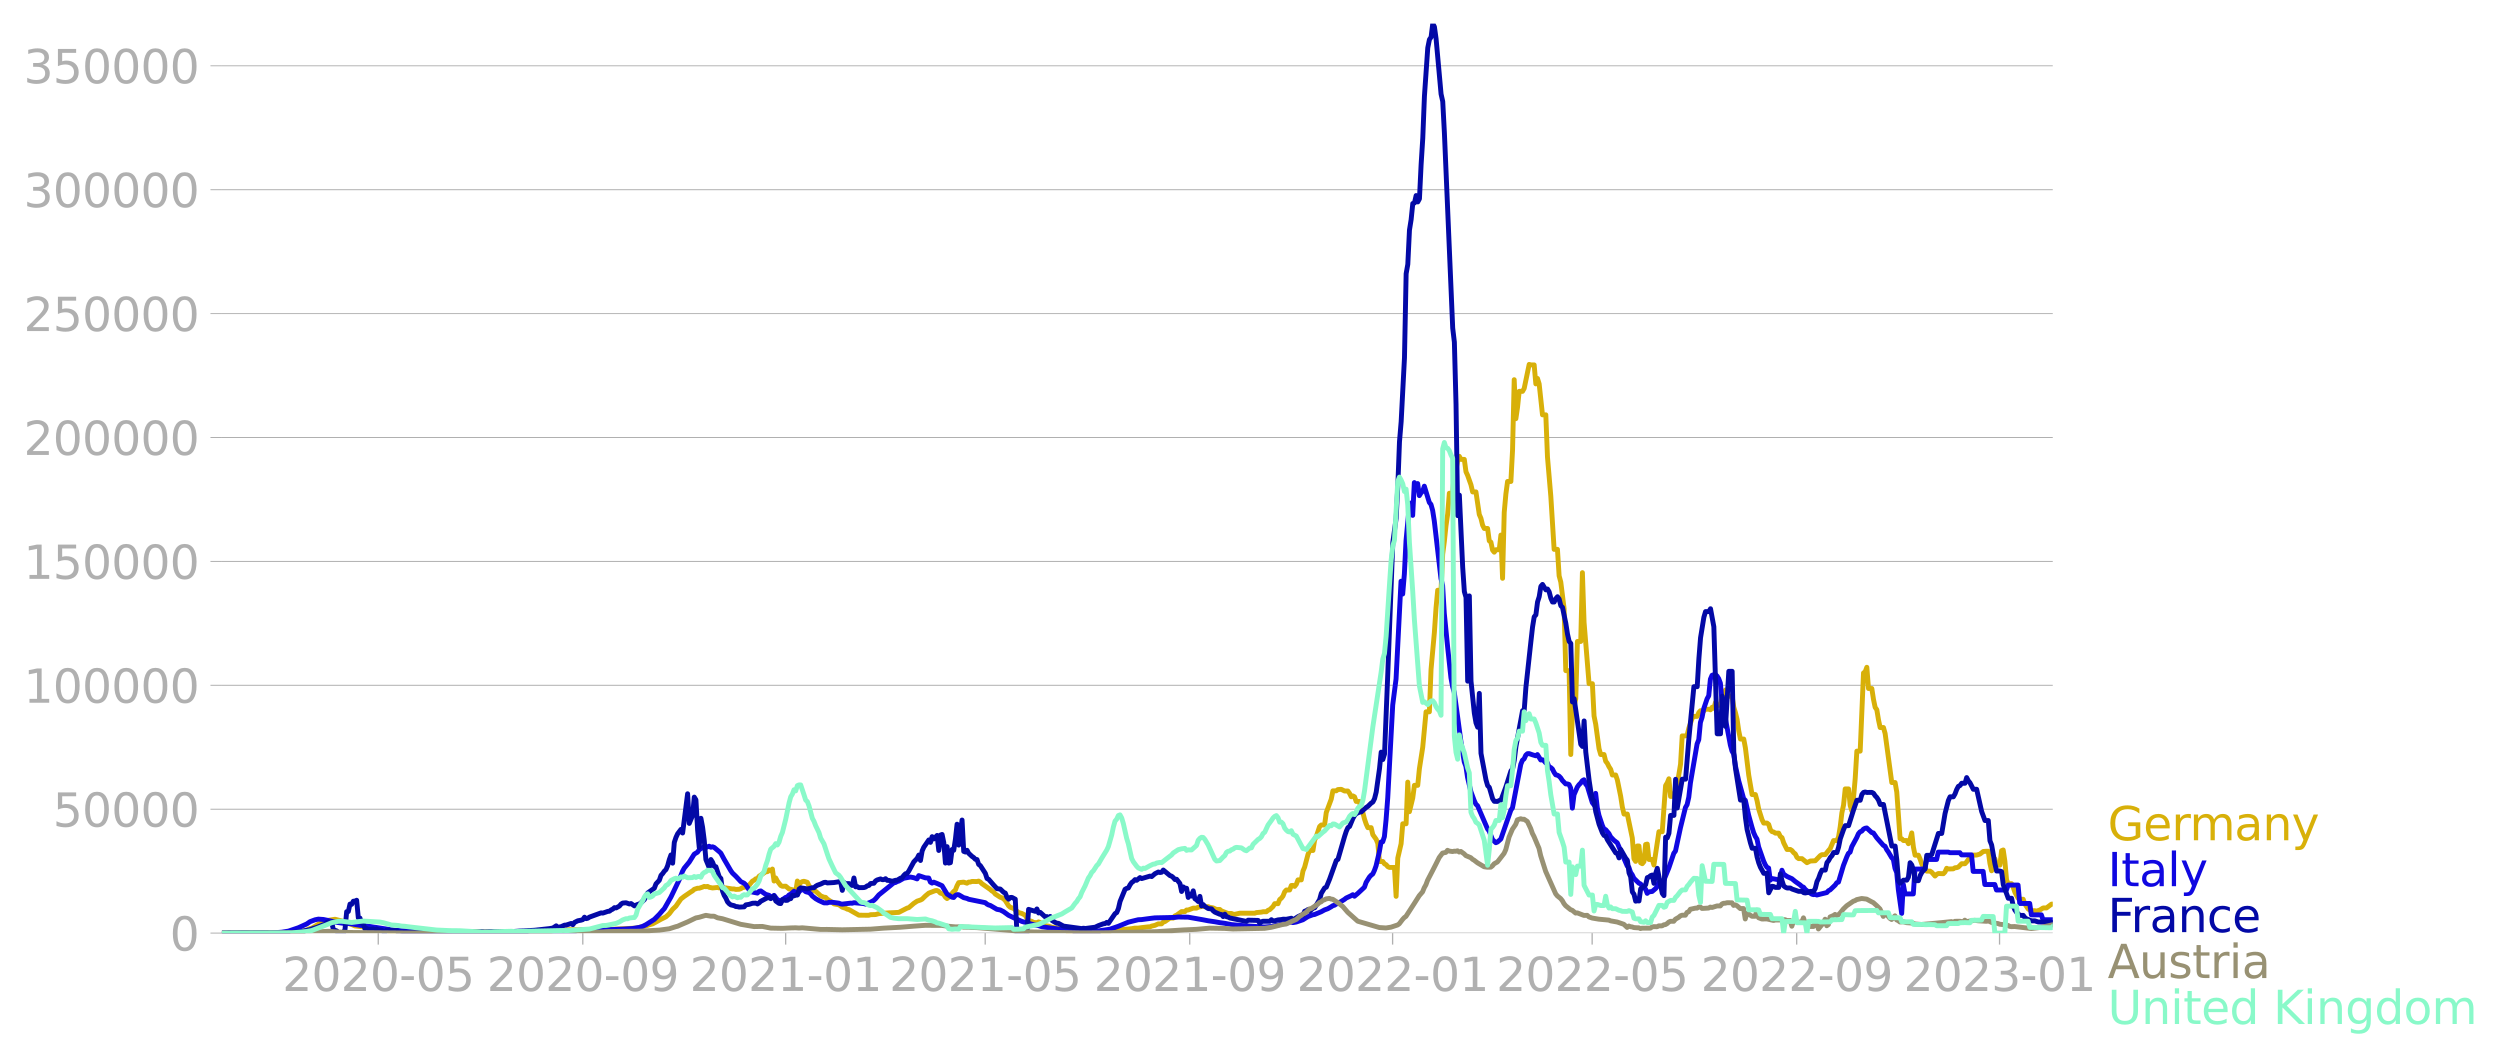 <svg xmlns="http://www.w3.org/2000/svg" xmlns:xlink="http://www.w3.org/1999/xlink" width="1015.94" height="429.609" viewBox="0 0 761.955 322.207"><defs><style>*{stroke-linejoin:round;stroke-linecap:butt}</style></defs><g id="figure_1"><path id="patch_1" d="M0 322.207h761.955V0H0v322.207z" style="fill:none"/><g id="axes_1"><path id="patch_2" d="M67.645 284.4h558V7.2h-558v277.2z" style="fill:none"/><g id="matplotlib.axis_1"><g id="xtick_1"><g id="line2d_1"><defs><path id="me6f595f921" d="M0 0v3.5" style="stroke:#b0b0b0;stroke-width:.4"/></defs><use xlink:href="#me6f595f921" x="115.285" y="284.4" style="fill:#b0b0b0;stroke:#b0b0b0;stroke-width:.4"/></g><g id="text_1" style="fill:#b0b0b0" transform="matrix(.14 0 0 -.14 86.037 302.038)"><defs><path id="DejaVuSans-32" d="M1228 531h2203V0H469v531q359 372 979 998 621 627 780 809 303 340 423 576 121 236 121 464 0 372-261 606-261 235-680 235-297 0-627-103-329-103-704-313v638q381 153 712 231 332 78 607 78 725 0 1156-363 431-362 431-968 0-288-108-546-107-257-392-607-78-91-497-524-418-433-1181-1211z" transform="scale(.016)"/><path id="DejaVuSans-30" d="M2034 4250q-487 0-733-480-245-479-245-1442 0-959 245-1439 246-480 733-480 491 0 736 480 246 480 246 1439 0 963-246 1442-245 480-736 480zm0 500q785 0 1199-621 414-620 414-1801 0-1178-414-1799Q2819-91 2034-91q-784 0-1198 620-414 621-414 1799 0 1181 414 1801 414 621 1198 621z" transform="scale(.016)"/><path id="DejaVuSans-2d" d="M313 2009h1684v-512H313v512z" transform="scale(.016)"/><path id="DejaVuSans-35" d="M691 4666h2478v-532H1269V2991q137 47 274 70 138 23 276 23 781 0 1237-428 457-428 457-1159 0-753-469-1171Q2575-91 1722-91q-294 0-599 50Q819 9 494 109v635q281-153 581-228t634-75q541 0 856 284 316 284 316 772 0 487-316 771-315 285-856 285-253 0-505-56-251-56-513-175v2344z" transform="scale(.016)"/></defs><use xlink:href="#DejaVuSans-32"/><use xlink:href="#DejaVuSans-30" x="63.623"/><use xlink:href="#DejaVuSans-32" x="127.246"/><use xlink:href="#DejaVuSans-30" x="190.869"/><use xlink:href="#DejaVuSans-2d" x="254.492"/><use xlink:href="#DejaVuSans-30" x="290.576"/><use xlink:href="#DejaVuSans-35" x="354.199"/></g></g><g id="xtick_2"><use xlink:href="#me6f595f921" id="line2d_2" x="177.623" y="284.4" style="fill:#b0b0b0;stroke:#b0b0b0;stroke-width:.4"/><g id="text_2" style="fill:#b0b0b0" transform="matrix(.14 0 0 -.14 148.375 302.038)"><defs><path id="DejaVuSans-39" d="M703 97v575q238-113 481-172 244-59 479-59 625 0 954 420 330 420 377 1277-181-269-460-413-278-144-615-144-700 0-1108 423-408 424-408 1159 0 718 425 1152 425 435 1131 435 810 0 1236-621 427-620 427-1801 0-1103-524-1761Q2575-91 1691-91q-238 0-482 47Q966 3 703 97zm1256 1978q425 0 673 290 249 291 249 798 0 503-249 795-248 292-673 292t-673-292q-248-292-248-795 0-507 248-798 248-290 673-290z" transform="scale(.016)"/></defs><use xlink:href="#DejaVuSans-32"/><use xlink:href="#DejaVuSans-30" x="63.623"/><use xlink:href="#DejaVuSans-32" x="127.246"/><use xlink:href="#DejaVuSans-30" x="190.869"/><use xlink:href="#DejaVuSans-2d" x="254.492"/><use xlink:href="#DejaVuSans-30" x="290.576"/><use xlink:href="#DejaVuSans-39" x="354.199"/></g></g><g id="xtick_3"><use xlink:href="#me6f595f921" id="line2d_3" x="239.454" y="284.4" style="fill:#b0b0b0;stroke:#b0b0b0;stroke-width:.4"/><g id="text_3" style="fill:#b0b0b0" transform="matrix(.14 0 0 -.14 210.206 302.038)"><defs><path id="DejaVuSans-31" d="M794 531h1031v3560L703 3866v575l1116 225h631V531h1031V0H794v531z" transform="scale(.016)"/></defs><use xlink:href="#DejaVuSans-32"/><use xlink:href="#DejaVuSans-30" x="63.623"/><use xlink:href="#DejaVuSans-32" x="127.246"/><use xlink:href="#DejaVuSans-31" x="190.869"/><use xlink:href="#DejaVuSans-2d" x="254.492"/><use xlink:href="#DejaVuSans-30" x="290.576"/><use xlink:href="#DejaVuSans-31" x="354.199"/></g></g><g id="xtick_4"><use xlink:href="#me6f595f921" id="line2d_4" x="300.272" y="284.4" style="fill:#b0b0b0;stroke:#b0b0b0;stroke-width:.4"/><g id="text_4" style="fill:#b0b0b0" transform="matrix(.14 0 0 -.14 271.024 302.038)"><use xlink:href="#DejaVuSans-32"/><use xlink:href="#DejaVuSans-30" x="63.623"/><use xlink:href="#DejaVuSans-32" x="127.246"/><use xlink:href="#DejaVuSans-31" x="190.869"/><use xlink:href="#DejaVuSans-2d" x="254.492"/><use xlink:href="#DejaVuSans-30" x="290.576"/><use xlink:href="#DejaVuSans-35" x="354.199"/></g></g><g id="xtick_5"><use xlink:href="#me6f595f921" id="line2d_5" x="362.61" y="284.4" style="fill:#b0b0b0;stroke:#b0b0b0;stroke-width:.4"/><g id="text_5" style="fill:#b0b0b0" transform="matrix(.14 0 0 -.14 333.362 302.038)"><use xlink:href="#DejaVuSans-32"/><use xlink:href="#DejaVuSans-30" x="63.623"/><use xlink:href="#DejaVuSans-32" x="127.246"/><use xlink:href="#DejaVuSans-31" x="190.869"/><use xlink:href="#DejaVuSans-2d" x="254.492"/><use xlink:href="#DejaVuSans-30" x="290.576"/><use xlink:href="#DejaVuSans-39" x="354.199"/></g></g><g id="xtick_6"><use xlink:href="#me6f595f921" id="line2d_6" x="424.441" y="284.4" style="fill:#b0b0b0;stroke:#b0b0b0;stroke-width:.4"/><g id="text_6" style="fill:#b0b0b0" transform="matrix(.14 0 0 -.14 395.193 302.038)"><use xlink:href="#DejaVuSans-32"/><use xlink:href="#DejaVuSans-30" x="63.623"/><use xlink:href="#DejaVuSans-32" x="127.246"/><use xlink:href="#DejaVuSans-32" x="190.869"/><use xlink:href="#DejaVuSans-2d" x="254.492"/><use xlink:href="#DejaVuSans-30" x="290.576"/><use xlink:href="#DejaVuSans-31" x="354.199"/></g></g><g id="xtick_7"><use xlink:href="#me6f595f921" id="line2d_7" x="485.258" y="284.4" style="fill:#b0b0b0;stroke:#b0b0b0;stroke-width:.4"/><g id="text_7" style="fill:#b0b0b0" transform="matrix(.14 0 0 -.14 456.01 302.038)"><use xlink:href="#DejaVuSans-32"/><use xlink:href="#DejaVuSans-30" x="63.623"/><use xlink:href="#DejaVuSans-32" x="127.246"/><use xlink:href="#DejaVuSans-32" x="190.869"/><use xlink:href="#DejaVuSans-2d" x="254.492"/><use xlink:href="#DejaVuSans-30" x="290.576"/><use xlink:href="#DejaVuSans-35" x="354.199"/></g></g><g id="xtick_8"><use xlink:href="#me6f595f921" id="line2d_8" x="547.596" y="284.4" style="fill:#b0b0b0;stroke:#b0b0b0;stroke-width:.4"/><g id="text_8" style="fill:#b0b0b0" transform="matrix(.14 0 0 -.14 518.348 302.038)"><use xlink:href="#DejaVuSans-32"/><use xlink:href="#DejaVuSans-30" x="63.623"/><use xlink:href="#DejaVuSans-32" x="127.246"/><use xlink:href="#DejaVuSans-32" x="190.869"/><use xlink:href="#DejaVuSans-2d" x="254.492"/><use xlink:href="#DejaVuSans-30" x="290.576"/><use xlink:href="#DejaVuSans-39" x="354.199"/></g></g><g id="xtick_9"><use xlink:href="#me6f595f921" id="line2d_9" x="609.427" y="284.4" style="fill:#b0b0b0;stroke:#b0b0b0;stroke-width:.4"/><g id="text_9" style="fill:#b0b0b0" transform="matrix(.14 0 0 -.14 580.179 302.038)"><defs><path id="DejaVuSans-33" d="M2597 2516q453-97 707-404 255-306 255-756 0-690-475-1069Q2609-91 1734-91q-293 0-604 58T488 141v609q262-153 574-231 313-78 654-78 593 0 904 234t311 681q0 413-289 645-289 233-804 233h-544v519h569q465 0 712 186t247 536q0 359-255 551-254 193-729 193-260 0-557-57-297-56-653-174v562q360 100 674 150t592 50q719 0 1137-327 419-326 419-882 0-388-222-655t-631-370z" transform="scale(.016)"/></defs><use xlink:href="#DejaVuSans-32"/><use xlink:href="#DejaVuSans-30" x="63.623"/><use xlink:href="#DejaVuSans-32" x="127.246"/><use xlink:href="#DejaVuSans-33" x="190.869"/><use xlink:href="#DejaVuSans-2d" x="254.492"/><use xlink:href="#DejaVuSans-30" x="290.576"/><use xlink:href="#DejaVuSans-31" x="354.199"/></g></g></g><g id="matplotlib.axis_2"><g id="ytick_1"><path id="line2d_10" d="M67.645 284.4h558" clip-path="url(#p34ad72e885)" style="fill:none;stroke:#b0b0b0;stroke-width:.3;stroke-linecap:square"/><g id="line2d_11"><defs><path id="m744a459f1c" d="M0 0h-3.5" style="stroke:#b0b0b0;stroke-width:.3"/></defs><use xlink:href="#m744a459f1c" x="67.645" y="284.4" style="fill:#b0b0b0;stroke:#b0b0b0;stroke-width:.3"/></g><use xlink:href="#DejaVuSans-30" id="text_10" style="fill:#b0b0b0" transform="matrix(.14 0 0 -.14 51.737 289.719)"/></g><g id="ytick_2"><path id="line2d_12" d="M67.645 246.636h558" clip-path="url(#p34ad72e885)" style="fill:none;stroke:#b0b0b0;stroke-width:.3;stroke-linecap:square"/><use xlink:href="#m744a459f1c" id="line2d_13" x="67.645" y="246.636" style="fill:#b0b0b0;stroke:#b0b0b0;stroke-width:.3"/><g id="text_11" style="fill:#b0b0b0" transform="matrix(.14 0 0 -.14 16.108 251.955)"><use xlink:href="#DejaVuSans-35"/><use xlink:href="#DejaVuSans-30" x="63.623"/><use xlink:href="#DejaVuSans-30" x="127.246"/><use xlink:href="#DejaVuSans-30" x="190.869"/><use xlink:href="#DejaVuSans-30" x="254.492"/></g></g><g id="ytick_3"><path id="line2d_14" d="M67.645 208.872h558" clip-path="url(#p34ad72e885)" style="fill:none;stroke:#b0b0b0;stroke-width:.3;stroke-linecap:square"/><use xlink:href="#m744a459f1c" id="line2d_15" x="67.645" y="208.872" style="fill:#b0b0b0;stroke:#b0b0b0;stroke-width:.3"/><g id="text_12" style="fill:#b0b0b0" transform="matrix(.14 0 0 -.14 7.2 214.191)"><use xlink:href="#DejaVuSans-31"/><use xlink:href="#DejaVuSans-30" x="63.623"/><use xlink:href="#DejaVuSans-30" x="127.246"/><use xlink:href="#DejaVuSans-30" x="190.869"/><use xlink:href="#DejaVuSans-30" x="254.492"/><use xlink:href="#DejaVuSans-30" x="318.115"/></g></g><g id="ytick_4"><path id="line2d_16" d="M67.645 171.108h558" clip-path="url(#p34ad72e885)" style="fill:none;stroke:#b0b0b0;stroke-width:.3;stroke-linecap:square"/><use xlink:href="#m744a459f1c" id="line2d_17" x="67.645" y="171.108" style="fill:#b0b0b0;stroke:#b0b0b0;stroke-width:.3"/><g id="text_13" style="fill:#b0b0b0" transform="matrix(.14 0 0 -.14 7.2 176.427)"><use xlink:href="#DejaVuSans-31"/><use xlink:href="#DejaVuSans-35" x="63.623"/><use xlink:href="#DejaVuSans-30" x="127.246"/><use xlink:href="#DejaVuSans-30" x="190.869"/><use xlink:href="#DejaVuSans-30" x="254.492"/><use xlink:href="#DejaVuSans-30" x="318.115"/></g></g><g id="ytick_5"><path id="line2d_18" d="M67.645 133.344h558" clip-path="url(#p34ad72e885)" style="fill:none;stroke:#b0b0b0;stroke-width:.3;stroke-linecap:square"/><use xlink:href="#m744a459f1c" id="line2d_19" x="67.645" y="133.344" style="fill:#b0b0b0;stroke:#b0b0b0;stroke-width:.3"/><g id="text_14" style="fill:#b0b0b0" transform="matrix(.14 0 0 -.14 7.2 138.663)"><use xlink:href="#DejaVuSans-32"/><use xlink:href="#DejaVuSans-30" x="63.623"/><use xlink:href="#DejaVuSans-30" x="127.246"/><use xlink:href="#DejaVuSans-30" x="190.869"/><use xlink:href="#DejaVuSans-30" x="254.492"/><use xlink:href="#DejaVuSans-30" x="318.115"/></g></g><g id="ytick_6"><path id="line2d_20" d="M67.645 95.58h558" clip-path="url(#p34ad72e885)" style="fill:none;stroke:#b0b0b0;stroke-width:.3;stroke-linecap:square"/><use xlink:href="#m744a459f1c" id="line2d_21" x="67.645" y="95.581" style="fill:#b0b0b0;stroke:#b0b0b0;stroke-width:.3"/><g id="text_15" style="fill:#b0b0b0" transform="matrix(.14 0 0 -.14 7.2 100.9)"><use xlink:href="#DejaVuSans-32"/><use xlink:href="#DejaVuSans-35" x="63.623"/><use xlink:href="#DejaVuSans-30" x="127.246"/><use xlink:href="#DejaVuSans-30" x="190.869"/><use xlink:href="#DejaVuSans-30" x="254.492"/><use xlink:href="#DejaVuSans-30" x="318.115"/></g></g><g id="ytick_7"><path id="line2d_22" d="M67.645 57.817h558" clip-path="url(#p34ad72e885)" style="fill:none;stroke:#b0b0b0;stroke-width:.3;stroke-linecap:square"/><use xlink:href="#m744a459f1c" id="line2d_23" x="67.645" y="57.817" style="fill:#b0b0b0;stroke:#b0b0b0;stroke-width:.3"/><g id="text_16" style="fill:#b0b0b0" transform="matrix(.14 0 0 -.14 7.2 63.136)"><use xlink:href="#DejaVuSans-33"/><use xlink:href="#DejaVuSans-30" x="63.623"/><use xlink:href="#DejaVuSans-30" x="127.246"/><use xlink:href="#DejaVuSans-30" x="190.869"/><use xlink:href="#DejaVuSans-30" x="254.492"/><use xlink:href="#DejaVuSans-30" x="318.115"/></g></g><g id="ytick_8"><path id="line2d_24" d="M67.645 20.053h558" clip-path="url(#p34ad72e885)" style="fill:none;stroke:#b0b0b0;stroke-width:.3;stroke-linecap:square"/><use xlink:href="#m744a459f1c" id="line2d_25" x="67.645" y="20.053" style="fill:#b0b0b0;stroke:#b0b0b0;stroke-width:.3"/><g id="text_17" style="fill:#b0b0b0" transform="matrix(.14 0 0 -.14 7.2 25.372)"><use xlink:href="#DejaVuSans-33"/><use xlink:href="#DejaVuSans-35" x="63.623"/><use xlink:href="#DejaVuSans-30" x="127.246"/><use xlink:href="#DejaVuSans-30" x="190.869"/><use xlink:href="#DejaVuSans-30" x="254.492"/><use xlink:href="#DejaVuSans-30" x="318.115"/></g></g></g><path id="line2d_26" d="m67.645 284.4 20.78-.107 2.027-.154 1.52-.265 1.52-.405 1.014-.457.507-.098 3.548-2.176 3.547-.564 3.041.786.507.336 1.52.476 1.014.437 3.548.405 1.013.245 5.575.789 1.014.013 6.082.252 1.52.063 13.684.088 2.534-.13 3.548.126 11.15-.02 4.56-.139 9.63-.433 1.52-.1 8.11.102 1.52-.093 2.027-.076 6.589-.332 2.027-.104 3.041-.652 1.014-.362 1.013-.277 1.52-.831 1.014-.563 1.014-.497.507-.265 1.013-.924 1.014-1.345 1.014-.96 1.52-2.19 1.014-.793 2.027-1.384.507-.304.507-.469 1.013-.335.507.002 1.014-.34.506-.219.507.101.507-.1.507.274 1.014.198 1.52-.146.507.13 2.027.01 2.027.317.507-.005.507.147 1.014-.045.506-.175.507-.341 1.014-.174.507-.383.506-.176 1.014-1.246.507-.262.507-.435.506-.04.507-.747 2.028-1.357.506-.03.507-.55.507.322.507-.568.507 3.644.506-.937.507.972 1.014 1.328.507.246 1.013-.038 1.014.843 1.52.36.507.665.507-3.436.507 1.178.507-.715.506-.286.507-.098 1.014.31.507 1.022.506.65.507.33.507.578.507.154 1.014.906.506.486 1.014.42.507.044.507.535 1.52 1.02.507.442 1.52.268 1.014.738 1.013.318.507.278.507.116 3.041 1.729 3.04.012.508-.168 1.52-.046 1.014-.275 1.52-.126 1.52-.12 1.014-.041 2.027-.1 2.535-1.306.506-.132 1.52-1.304 1.014-.68 1.014-.336.507-.256 1.013-.997 1.014-.85 1.52-.59.507-.178.507-.034.507.253.507.537.507.149.506.287.507.796.507.42.507-.386 1.52-1.767.507-.423.507-1.297.507-.973 1.52-.151 1.014.324.507-.344.506-.01.507-.185 1.52.038.507-.147.507.286.507.516 2.534 1.763.507.453.507.3.507.631 1.52.984.507.152.507.338.506.489 1.014 1.612.507.448 1.014.37 1.52 1.247 1.014.28 1.013.543.507.907.507.646 1.013.329.507.309 1.014.09.507-.248.506.18 1.014.793 1.014.245.507.063 1.013.336 3.041.537 1.52.554 1.014-.028 6.082.356.507.058.506-.132 3.548-.126 1.52-.155 4.562-.432 1.014-.089 1.013-.1 1.014-.174h1.013l1.014-.14 2.027-.237h.507l.507-.235 1.014-.23 1.013-.457h1.014l.507-.537.506-.155 1.52-1.056h1.014l.507-.681.507-.198 1.52-1.102h1.014l.507-.482h.507l1.52-.57h1.014l.507-.298 1.52-.294.507.138h1.014l.506.212 1.014.163 1.014.48h1.013l.507.443 2.027.775h1.014l.507.212.507.054 1.52-.343 4.561.004.507-.195 1.52-.136.507-.118h1.014l.507-.443.507-.194 1.013-.95.507-.87h1.014l.506-1.269.507-.4.507-.668.507-1.29.507-.55h1.013l.507-1.364.507-.036.507.303.507-.638.506-1.343h1.014l.507-2.694.507-1.19 1.013-3.832.507-1.243h1.014l.506-3.143.507-1.102 1.014-3.057.507-.467h1.013l.507-3.788 1.52-4.092.507-2.53h1.014l.507-.387 1.013-.08 1.014.52h1.014l.507.7.506 1.046.507-.26.507.28.507 1.41h1.013l.507 2.839.507.565.507 1.974.507 1.504.506 1.113h1.014l.507 2.141 1.014 1.407.506 1.267.507 5.5h1.014l.507.711.506.253.507.606.507.233h1.52l.507 8.81.507-11.668 1.014-4.364.507-6.078h1.013l.507-12.699.507 9.013 1.013-4.164.507-3.872h1.014l.507-5.069 1.013-6.539 1.014-10.796h1.014l.506-12.907 1.014-11.245.507-7.51.507-5.394h1.013l.507-11.022.507-3.848.507-4.801.506-3.559.507-6.332h1.014l.507-6.453.506-.75.507-2.779.507-1.267.507.935h1.014l.506 3.76.507 1.117 1.014 2.86.507 2.172h1.013l1.014 6.875.507 1.179.506 2.082.507 1.004h1.014l.507 3.767.507.41.506 2.442.507.61.507-.74h1.014l.506-4.47.507 13.176.507-20.096.507-5.619.507-3.802h1.013l.507-9.554.507-21.46.507 11.876.507-3.472.506-4.857h1.014l.507-.892 1.52-7.314.507.145h1.014l.506 5.783.507-1.648.507 1.646 1.014 9.436h1.013l.507 12.852 1.014 11.917 1.013 16.232h1.014l.507 8.06.507 1.9 1.013 8.096.507 18.91h1.014l.507 25.565.506-12.342 1.014-4.665.507-17.45h1.013l.507-20.968.507 15.147 1.52 18.693h1.014l.507 9.85.507 2.512 1.013 7.441.507 1.784h1.014l.507 2.046.506.642.507 1.038.507.778.507 1.734h1.013l.507 1.487 1.014 4.992.507 3.263.507 2.168h1.013l1.52 7.294.507 6.335.507.793.507-4.687h.507l.507 5.119.506.275.507-.628.507-5.233.507-.122.507 4.687h1.013l.507 1.691 1.52-10.144h1.014l1.014-14.063.507-.83.506-1.241.507 5.369h1.014l1.013-3.642 1.014-6.161.507-8.64h1.014l.506-.316.507-2.075 1.014-3.024.507-.53h1.013l.507-1.176.507-.557.507.348.506-.295.507-.5h1.014l.507.175.507-.78.506.336.507-1.807.507.867h1.014l.506-2.55.507-.643.507-1.445.507 1.675.507.203h1.013l.507 3.348.507 1.642.507 2.074.507 3.506.506 2.484h1.014l.507 2.713 1.013 8.295 1.014 5.91h1.014l.506 1.86.507 2.59 1.014 3.205.507 1.043h1.013l.507.406.507 1.613.507.577.507.13.506.336h1.014l.507 1.026.507.36.506 1.56 1.014 2.035h1.014l.507.336.506.637.507.393.507 1.057.507.369h1.013l1.52 1.239 1.014-.51 1.52-.088 1.521-1.563.507-.297h1.014l1.013-1.269.507-.584 1.014-2.43h1.013l.507-1.116.507-3.134.507-4.218.507-2.361.507-4.917h1.013l.507 5.067.507 1.665.507-4.07.506-5.787.507-8.388h1.014l1.013-23.84.507-.347.507-1.372.507 6.465h1.013l.507 3.318.507 2.426.507.72.507 3.065.507 2.364h1.013l.507 1.82 2.027 14.945h1.014l.507 2.904 1.013 14.221.507.03.507.524h1.014l.506.956.507-1.35.507-1.926.507 4.311.507 2.475h1.013l.507 1.131.507 1.498.507.994 1.013 1.238h1.014l.507.329 1.013 1.167.507-.516.507-.262 1.52.07.507-.527.507-1.13.507.213 1.52-.044.507-.34.507-.025.507-.17 1.013-1.03h1.014l.507-.541.507-.751.506-.323 1.014-1.025h1.014l1.013-.292 1.014-.79 1.014-.078h.506l.507 3.701.507 2.254.507-.855.507-2.757.506 1.892h1.014l.507-4.4.507-.218.506 3.431.507 5.677.507 1.158h1.014l.507 1.106.506 1.513 1.014 1.86.507.276h1.013l.507 1.437 1.014 1.515.507.35.506.189h1.014l.507.124 1.014-.334 1.013-.636h1.014l1.52-1.155.507-.027h0" clip-path="url(#p34ad72e885)" style="fill:none;stroke:#d8b009;stroke-width:1.5;stroke-linecap:square"/><path id="line2d_27" d="m67.645 284.4 15.711-.094 2.534-.19 2.027-.329 3.041-1.035 2.534-1.149 1.014-.701 1.52-.566 1.014-.204 1.52.108 2.028.421 1.52.366 1.014.158 1.52.22 2.028.092 1.013.172 1.014.179 1.52.236.507-.076 1.52.296 8.11 1.246 1.013.025 5.068.332 12.164.284 2.027.034 3.04-.035 8.617.058 11.15-.056 8.615-.251 6.082-.51 2.534-.064 2.027-.062 3.041.033 4.562-.183 2.534-.167 2.027-.338 1.013-.309 1.014-.516 2.534-1.618 1.52-1.53 1.014-1.183.507-.537 2.027-3.56 2.534-5.275 1.014-2.595.507-.932 1.52-1.84 1.52-2.422 1.014-.618.507-.74 1.014-.634.506-.335.507.276 1.014-.372.507.313.507-.142.506.194 1.52 1.272.508.478 1.013 1.876 1.014 1.734 1.013 1.742.507.707 1.014.973 1.014 1.08.506.568 1.014.481.507.487 1.013 1.53.507.58 2.027.405.507-.52.507-.133 1.52 1.053 1.014.29.507.394.507.021.507-.392 1.013 1.302 1.014.474.507-.248.506-.587.507-.342.507-.153.507-.573.507-.24 1.013-.893 1.014 1.05.507-.879.507-.472.506-.187.507.122.507.491 1.014.276.506.396.507.656 1.014.804 1.014.582 1.52.69 1.014.02.506-.175 1.014-.025 2.027.276.507.217.507.076 2.534-.299.507.025.507-.16 3.04.277.507.15 1.52-.579 1.014-.561.507-.468 1.014-1.201 3.04-2.443 1.521-1.245.507-.084.507-.287.506-.155 1.52-.861 1.521-.28.507-.083 1.014.197 1.013.365.507-.998 2.027.677 1.014.057.507 1.251.507.29.507-.285 1.013.394 1.014.45.507.24 1.52 2.532 1.52.968.507.097.507-.612.507-.267.507.026 1.52.89 1.014.246.507.25 5.068 1.037.507.433.506.27.507.138 2.027 1.187 1.014.186 1.014.529 1.52 1.103 2.027.972 2.028.905 1.52.405 2.027.592 1.52.264 1.014.363 2.028.293 5.574.72 4.562.39 2.534-.023 2.534-.119 3.548-.528 2.534-.882 3.04-1.253 1.521-.379 1.52-.369 1.014-.042 1.52-.21 1.52-.196 1.015-.12 6.081-.134 1.014-.128 3.04.053 2.028.356 2.534.446 1.52.295 2.028.297 1.52.272 1.52.203 2.028.39 2.534.23 3.04.232 4.562.269 2.027-.148 5.575-1.293.507-.03.507.131 1.014-.176 2.027-.684 1.52-.962 1.52-.57.507-.07 2.028-.844 1.013-.555 1.014-.37 1.014-.582.506-.338.507-.143.507-.348.507-.169 2.027-1.265.507-.405 1.52-.711.507-.31.507.463 1.014-.85 2.027-1.897.507-1.466 1.013-1.635.507-.549.507-.378.507-1.091.507-1.418 1.013-4.365.507-2.884.507-.062.507-1.575.506-5.127.507-6.656 1.52-28.328 1.014-7.93 1.52-29.783.508 3.88.506-6.073.507-10.197 1.014-10.687.507-.768.506 3.76.507-9.988.507.496.507-.196.507 3.67.506-.82.507-.514.507-1.542 1.52 4.947.507.617.507 1.818.507 3.24 2.027 17.518.507 2.162.507 8.413 1.013 10.218 1.014 9.46.507 2.716.507 1.73 1.013 7.393 1.014 7.573 1.014 6.212.506 1.383.507 3.389 1.014 4.31 1.013 2.732.507 1.094.507.463 3.04 7.06.508.669 1.013 2.613 1.014.93.507-.216 1.013-.906 3.041-8.756.507-.76 2.534-13.257.507-1.244.507-.405.507-1.132.506-.454.507-.03 1.014.36 1.013.305.507-.366 1.014 1.644.507-.07.507.346.506.605.507.025.507 1.228.507.164.507.458.506 1.014.507.754.507.118.507.283.507.524.506.788 1.014 1.063.507-.012.507.18.507 1.092.506 6.12.507-4.084 1.014-2.355.507-.701.506-.496.507-.722.507-.287.507 1.296.507.643 1.013 3.384.507 1.646.507.67.507-3.498.507 4.4.506 2.3 1.014 3.05.507 1.119.507.178 1.013 1.205.507.996 1.014 1.056 1.013.77 3.041 7.073.507.405.507 1.531.507.732.506 1.063 1.52 1.486.508.235 1.013 1.225.507.34.507 1.308.507-.452 1.013-.124 1.014-.86.507-.627.507-1.33.506.039.507-.41.507-.22 1.52-3.746 1.52-4.49.508-.673 1.52-7.105 1.52-6.173.507-.876.507-2.254.507-4.38 2.027-11.863.507-1.28.507-5.271.507-1.571.506-2.606 1.014-3.013.507-.933.507-5.058.507-1.191.506-.17.507-.026.507.423.507.811.507 1.356.506 5.58 1.014 5.151 1.52 8.155.507 1.847.507.856.507 3.501 1.014 4.652 1.52 5.476.507.496 1.013 4.53 1.014 3.677.507 1.65.507 1.144.506.814.507 2.376 1.52 4.35.508 1.102.506.777.507.225.507 3.683.507-.492 2.027.378.507-.056.507-2.85.506 1.173 1.014.707 1.014.476.507.223 1.013.846 1.52 1.07.507.48.507.188.507.673 1.014.801 1.013.663.507.14.507-.07.507.183 3.04-.75.507-.565.507-.252 1.52-1.455.507-.724.507-.189 1.52-5.081 1.014-2.6.507-1.091.507-.358.507-1.66 1.52-2.8.507-1.15.507-.597.507-.191.506-.61.507-.272.507-.093 1.52 1.408.507.114 1.014 1.468 2.027 2.319.507.261.507 1.04.507.72 1.013 1.714.507.536.507 2.757.507 1.253.506 5.256 1.014 7.206.507-8.842.507 2.892h2.534l.507-7.574h3.04l.507-2.93h3.041l.507-2.243h3.04l.508.184h3.04l.507.658h3.041l.507 5.038h3.04l.508 3.998h3.04l.507 1.67h3.041l.507-1.497h3.04l.508 5.601h3.04l.507 3.471h3.041l.507 1.482h3.041" clip-path="url(#p34ad72e885)" style="fill:none;stroke:#1007e1;stroke-width:1.5;stroke-linecap:square"/><path id="line2d_28" d="m67.645 284.4 20.272-.107 2.535-.224 2.027-.309 2.027-.435 1.014-.375 1.013-.299 2.028-.79.506-.107.507-.581.507-.203.507.196.507-.155.506 2.344 1.014.372.507.673h1.52l.507-1.151.507-5.384.507-.052.507-2.259.506.07.507-.949.507-.035.507-.255.507 5.358.506.075.507 1.595.507.152.507 1.541.507-.1.506.23.507.05 1.014-.184.507.351.507-.316.506.247 1.014.125 1.014.554.506-.603 1.52.08 1.521.077.507.39 7.095.19.507-.332.507.017 1.014-.207 1.013.089.507.367 1.014-.109.507.132 1.52-.127.507-.415.507.43 2.534-.017 3.04-.017 2.535.023.506.081 2.028-.135 1.013.088 1.52-.087 2.535.02h1.013l2.534-.005 3.041-.223 1.52-.06 1.521-.098 1.52-.092 4.562-.505 1.014-.172 1.013-.664.507.445 1.014-.204 1.013-.45.507-.029 1.52-.489.507.378.507-.693 1.014-.503 1.013-.192.507-.163.507-.734.507.443.507-.133.506-.339 3.548-1.293.507.073 1.014-.34.506-.18.507-.05.507-.4.507-.24.507-.453.506.085 1.014-.564.507-.612.507-.31 1.013-.081 1.014.358.507-.122 1.013.706 1.014-.449.507-.144.507-.357 1.013-.967 1.014-2.024 2.027-1.445.507-1.333 1.014-1.086.506-1.494.507-.547.507-.729.507-.48.507-1.192.506-1.858.507-1.416.507 2.506.507-6.336.507-1.52.506-1.094 1.014-1.343.507 1.097 1.52-11.954.507 9.028 1.014-2.445.507-5.562.506.821.507 9.136.507 5.393.507-8.904.507 2.726.506 3.972.507 5.902 1.014 2.454.507-2.48.507.815.506 1.27.507.094 1.014 3.059.507.538.506 3.85.507 1.304.507.84.507 1.132.507.56.506.364 1.014.24.507.273.507.024.507.136 1.52-.075.507-.604 1.013-.166 1.014-.328 1.014-.04.506.25.507-.328.507-.488 2.027-1.075.507-.014.507.295 1.014-.832.506 1.547 1.014.738.507.04.507-1.244 1.013.283.507-.04.507-.392.507-.105.507-1.008.506.144.507-.19.507-.055.507-1.803.507-.373 1.013.145 1.014.182 1.52-.365.507.002.507-.46.507-.305 1.013-.365 1.014-.484.507-.054.507.203 2.027-.124 1.52-.236.507.059.507 2.567.507-2.414.506.373 1.014-.036.507.466.507.107.507-2.272.506 2.687.507-.07.507.328 1.52-.029.507-.155.507-.37.507-.122.507-.58 1.013-.091.507-.7.507-.312 1.014-.305.506.225.507-.008.507-.289.507.509.507.014 1.013.262 1.014-.292.507-.033 1.013-.61.507-.17.507-.687.507-.498.507-.1.506-.739 1.52-2.792 1.014-1.057.507-1.007.507 1.654.507-2.9.507-1.142 1.52-2.213.507.724.507-1.73.507.685 1.013-1.06.507 4.582.507-4.695.507-.182.506 2.446.507 6.271.507-5.001.507 5.019.507-.134.506-4.02.507.241.507-3.353.507-4.594.507 6.365 1.013-7.634.507 9.551.507.199.507-.534.507.926 1.013.945.507.348.507.526.507.081.506 1.484.507.365 1.52 2.359.508 1.573.506.237 1.52 1.76 1.014 1.085 1.014.136 1.014.981.506.243.507 1.306.507.55.507-.53.507-.005 1.013.54.507 10.342h3.041l.507-7.246 2.027.602.507-.723.507 1.22.506-.176 1.52 1.368.508-.087.507.413.506-.455.507 1.196 1.014.621.507.238.506.052 1.52.832 5.576.762.507-.128.506.103 3.041-.397 1.014-.484 1.52-.571.507-.05.507-.364.507.284 2.027-2.967.507-.315.507-1.215.506-2.171 1.52-3.696.508-.292.507-.132.506-.961.507-.686.507-.359.507-.529.507.203 1.013-.825.507.305 2.534-.755.507.148 1.014-.879 1.013-.511.507.154.507-.087.507-.667 2.027 1.685.507.185.506.428.507.592.507-.085 1.014 1.298.507 2.426.506-1.394.507.396.507.025.507 2.793.507-1.017.506.597.507-1.594.507 2.406.507.347.507.5.506-1.565.507 2.934.507-.428.507.562 1.014.65 1.013.088.507.598.507.403 1.52.655.507.084.507.613.507-.728.506.764.507.116.507.281 5.068 1.038.507-.376 3.04.08.508.876.506-.48.507-.15 2.028.016.506-.483.507.364.507-.029 1.014-.28 1.013-.101.507-.108 1.014.016 1.52-.311.507.503 1.52-.983 1.014-.483.507-.038.507-1.129.506-.176.507-.35.507.56 1.014-.967.506-.115 1.52-2.534.508-1.876 1.013-1.648.507-.22 1.014-2.47 2.027-5.667.507-.347 2.027-7.001.507-1.551.507-1.14.507-.333 1.013-2.451.507-.911.507-.571 1.013-.448.507-.05 1.52-1.375.507-.322 1.014-.997.507-.327.507-1.022.507-2.006 1.013-7.198.507-4.971.507 2.241.507-1.656 1.013-24.905 1.52-39.651 1.014-7.31.507-9.944.507-13.39.507-6.08 1.013-19.485.507-25.643.507-2.854.507-10.45.507-3.19.506-4.909.507-.16.507-2.259.507 1.939.507-.941.506-10.407.507-8.058.507-12.832 1.014-14.72.507-2.537.506-.736.507-4.109.507.954.507 3.638 1.013 11.23.507 5.63.507 2.269.507 9.56 2.534 59.522.507 4.273.506 18.994.507 33.88.507-6.25 1.014 21.981.507 7.431.506 1.752.507 25.542.507-25.989.507 25.973 1.013 9.765.507 2.972.507 1.309.507-10.31.507 18.274 1.52 8.082.507 1.77.507.51 1.013 3.485.507.778 1.014.035.507-.294.506-.06 1.52-4.106 1.521-4.809.507-.68.507-2.555.507-4.169 2.027-10.99.507-.206.507-6.884 1.52-13.946.507-4.468.507-3.118.506-.569.507-3.936.507-1.615.507-3.147.507-.587 1.013 1.652.507-.25.507.855.507 1.955.507 1.15.506.005.507-1.043.507-.581.507.71.507 2.049.506.482 1.014 4.864.507 3.258.507 2.267.507.618.506 17.832.507-1.001 2.027 13.933.507.62.507-7.769.507 9.494 1.013 8.58.507 3.354.507 2.399.507.572.507 3.278 1.013 3.818 1.014 2.618.507.799.507.15.506 1.15 2.534 4.003.507.152.507 1.374.507-2.578 1.52 2.667.507.634.507 3.84.507 1.235.507 4.569.506.713.507 2.107.507-.116.507.057.507-3.703 1.013-.78.507-.447.507-2.19.507-.172.506-.443.507-.167.507 2.536.507-2.987.507-1.594 1.52 7.644.507.668.507-17.797.507.203.506-1.395.507-5.452 1.014-.01.507-11 .506 8.75 1.52-8.79h1.015l1.013-12.433 1.52-15.753h1.014l.507-8.47.507-6.431 1.013-6.244.507-1.74h1.014l.507-.873 1.013 5.496 1.014 32.617h1.014l.506-11.476 1.014 9.213 1.014-16.772h1.013l.507 24.588.507 4.993 1.52 9.661h1.014l.507 5.38.507 3.615 1.013 4.06.507 1.62h1.014l.506 2.675.507 1.8.507 1.314 1.014 1.853h1.013l.507 5.942 1.014-1.987.507.078.506.268h1.014l.507-4.158.507 2.13.506 1.566.507.4.507.233h1.014l.507.322 2.027.704h1.013l.507.41.507.08 1.014-.193.506-.29h1.014l.507-.927.507-2.052.507-1.02.506-1.448.507-1.035h1.014l.507-2.264.506-.636.507-.937.507-.559.507-.953h1.013l.507-1.658.507-2.522 1.014-2.86.507-1.158h1.013l1.52-4.814 1.014-2.92h1.014l.507-1.784.506-.604.507-.136.507.139 1.52-.02.507.268.507.768.507.527.507.802.507 1.323h1.013l2.027 10.161.507 2.514h1.014l.507 4.227.506 6.436.507.656 1.014-.93h1.014l.506-.94.507-4.374.507.679.507 1.617.507 3.176h1.013l.507-1.518.507-.97 1.013-1.221.507-4.012h1.014l.507-.25 2.027-6.426h1.014l1.013-6.074 1.014-3.968.507-1.12h1.013l.507-.89.507-1.34.507-.952.507-.236.506-.716h1.014l.507-1.727.507.98.506.61 1.014 1.975h1.014l1.52 6.76 1.014 2.764h1.013l.507 6.18.507 1.269 1.014 5.78.506 2.162h1.014l.507.179.507 3.98 1.52 4.145h1.014l.507 2.36.506 1.233.507.689 1.014.932h1.013l.507.69.507.365 1.52.616h1.014l1.014.335 1.013.034 2.534-.032 1.014.228h0" clip-path="url(#p34ad72e885)" style="fill:none;stroke:#0309a6;stroke-width:1.5;stroke-linecap:square"/><path id="line2d_29" d="m67.645 284.4 24.834-.094 4.054-.287 3.548-.178 2.534.19 3.548.164 18.245.17 33.956-.051 24.834-.26 2.027-.13 4.055-.06 5.575-.049 6.082-.335 3.04-.405 2.028-.65.506-.122 1.014-.454 2.027-.864 2.534-1.222 1.014-.194 1.52-.453.507-.14 1.52.262 1.014.009 1.014.474 1.52.288 5.575 1.704 2.534.433 1.52.26 1.014-.023 1.52-.028 2.535.511 3.548.078 2.534-.134 1.52-.038 1.014.068 1.013-.067 5.575.5 2.028-.004 4.56.109 8.617-.186 4.054-.317 5.068-.27 4.055-.328 2.534-.188 1.013-.064 5.069.025 1.52.213 2.534.225 2.027-.03.507.118 1.52.014 1.014.082 1.52.044 15.205 1.258 2.027.068 14.698.28 7.602-.04 11.657-.243 3.547-.088 8.11-.523 4.054-.187 2.534-.229 1.52-.132 4.562.085 2.534.173 9.63-.204 2.026-.313 3.548-.872 1.014-.13 2.027-.951 1.014-.425 1.013-.918 1.014-.67 1.013-.615 1.014-1.041.507-.087 2.027-1.367.507-.485.507-.194.507-.463.506-.153.507-.287 1.014-.154.507.211.506.061 1.52.998 1.521 1.195 1.52 1.764 3.042 2.72 6.588 1.933 2.027.126 1.52-.237 2.028-.675.507-.367 1.014-1.333.506-.547.507-.362 1.52-2.356 1.014-1.565 1.52-2.394 1.014-1.17.507-1.245.507-.896.507-1.37 1.52-2.926 1.014-1.987 1.013-2.032 1.014-1.35 1.014-.217.506-.63.507.229 1.014.148.507-.111.506.019.507-.143.507.384.507-.185 1.014.733.506.533 1.52.641.508.477.506.297 1.014.783 2.027 1.205 1.014.145 1.014-.025.506-.397.507-.616 1.014-.579 1.013-1.3 1.014-1.308.507-1.106 1.013-3.88 1.014-2.372 1.014-1.497.507-1.37 1.013-.329.507.155.507-.008 1.013.684 1.014 2.137.507 1.47.507.985 1.013 2.409.507 1.182.507 2.234 1.52 4.786 1.014 2.285 2.027 4.541.507.644 1.014.814.506.63.507.908.507.64 1.52 1.225.507.185 1.014.839.507-.06 2.027.775 1.014-.02.506.474 1.014.351 2.027.346 2.028.185 1.013.098.507.221 2.027.36 2.028.694 1.013.952.507-.429.507.21.507.065.506.195 1.014.072h.507l.507.23.506-.115 1.014-.001 1.52-.018.507-.346.507-.099 1.014.03.507-.274h1.013l.507-.312.507-.07.507-.298.506-.46.507-.247h1.014l.507-.634 1.013-.585.507-.439.507-.195h1.014l.506-.863.507-.2.507-.755 1.52-.333h.507l.507-.34.507-.035.507.468 2.027-.124.507-.3.507.135 1.52-.477h1.014l.506-.608.507-.203.507-.02.507-.144 1.52.01.507.803.507-.17.507.253 1.013.877h1.014l.507 3.171.507-1.69.506.171 1.014.69h1.014l.506-1.847.507 2.3 1.014.39 1.52-.03 2.028.473.506-.13 2.028-.008.506-.142.507.06.507.233h1.014l.507 1.74.506-1.496 1.52.22h1.014l.507-1.275.507 1.535.507.019 1.013 1.079h1.014l.507-1.107.507.02.507 1.846 1.52-1.87.507-1.102.507 1.992.506-.372.507-2.314 1.014-.425.507-.347.506.356.507-.255.507-.496 1.014-1.265 1.013-.976 2.028-1.39.506-.169.507-.315 1.52-.338 1.014.12.507.068 1.52.82.507.249 1.014.908 1.014 1.015 1.013 2.273.507-.856.507.296 1.013 1.177.507.323 1.014-1.113.507 1.24.506.233.507.402 1.014-.074 1.014.288 2.027.14.507.246 2.027.16 6.082-.563 3.04-.313.507.375.507-.463 1.52-.024 1.014.206.507-.532.507.43 2.534-.384 1.013.145 2.535.152.506-.074.507.124.507.282 1.014.224 1.013.142.507.196 2.027.223.507.148.507.283.507.086 1.013-.037 5.068.607 3.041-.359 3.548-.812h0" clip-path="url(#p34ad72e885)" style="fill:none;stroke:#989173;stroke-width:1.5;stroke-linecap:square"/><path id="line2d_30" d="m67.645 284.4 21.286-.075 4.561-.436 1.52-.28 4.562-1.76 1.52-.626 2.028-.428 1.013-.019 3.041.378 2.028-.27 1.52-.16 5.068.3 1.014.197 1.52.415 1.014.298 1.013.048 1.014.09 1.014.181 1.013.063 1.014.145 8.616.99 4.054.182 3.041.032 6.082.361 1.013.09 2.535-.065 1.013-.07 5.068-.148 1.014.083 14.697-.323 1.52.02 6.59-.465 4.054-1.06 1.014-.033 1.013-.195 2.027-.434 1.014-.432 1.014-.624 1.013-.37.507.036.507-.24 1.014-.132.506-.012.507-.737.507-1.863 1.014-1.72.506-.761.507-1.146.507-.745.507-.248.507 1.088.506-.15.507-.29.507-.603 1.52-.456 1.521-1.41.507-.748.507-.244.506-.528.507-.74 1.014-.528.507-.165.506.214.507-.197.507-.416.507.12.507-.373 1.013.517 1.52-.052.508-.332.506.289.507-.26.507-.041.507.237.507-1.009.506-.432.507-.205.507-.474 1.014.038.507.363.506 1.142 1.52 2.194.508.638.506.944.507.15 2.027 2.304.507.334.507-.233 1.014.504.507-.172.506.032.507-.555.507-.258.507.115.507-.045 1.52-1.883.507-.128 1.013-1.272.507-.932.507-1.556 1.014-1.357.507-1.896.506-1.41.507-1.987.507-1.521 1.014-.852.506-.823.507.396.507-.863.507-1.756.507-1.174 1.013-4.04 1.014-4.932.507-1.886.507-.842.506-1.329.507.347.507-1.588.507-.237.507.01 1.013 3.028.507 1.607.507.43.507 1.329 1.013 3.775.507.937.507 1.318 1.014 2.103.506 1.679 1.014 1.766 1.014 3.089.506 1.47 1.014 2.194 1.014 2.072 1.013.737.507.66 1.52 2.487 4.562 4.953.507.195.506.035.507.156 1.014.647.507.125.506-.094 1.52.755 1.521 1.11.507.56.507.23 1.52 1.02 1.014.23 1.52.171 2.535-.01 3.04.256 2.534-.16 1.014.34 1.014.212 1.013.348.507.303.507.053 2.534.854.507.886 1.013.15 1.014-.104 1.014.068.507-.82 2.027.096 4.561.198 4.055.163 5.068-.121.507.524 1.52-.043 1.52-.109.507-.516 4.055-.806 1.52-.682 1.52-.786 1.014-.552 3.041-1.184 1.014-.636 2.027-1.189 1.014-1.408.506-.544.507-.852.507-.602.507-1.316 1.013-1.991 1.014-2.422.507-.708.507-1.005.506-.483 1.014-1.584.507-.482 1.014-1.762 1.52-2.467.507-1.086 1.013-3.535.507-2.415.507-1.806.507-.595.507-1.103.506-.212.507.923.507 1.713 1.014 4.508.507 1.653 1.013 4.498.507.984 1.014 1.376.506.524 1.014.433.507-.368.507.093 1.52-.848 1.014-.476.507-.028.506-.306 1.014-.193.507.081 1.52-1.187 1.52-1.167.507-.6 1.52-1.004 1.015-.26 1.013-.13.507.59.507-.14 1.013.019 1.52-1.366.508-1.57.506-.591.507-.327.507.046.507.576 1.014 1.698 2.027 4.418.507.481 1.013-.13 1.014-1.077.507-.421.506-.998.507-.34.507-.054.507-.408.507-.18.507-.391.506-.155 1.014.11.507.051 1.013.699.507.173 1.014-.832.507-.045.506-1.077 1.014-.986.507-.503.507-.297.506-.524.507-1.002.507-.369 1.014-2.198 1.013-1.39.507-.752.507-.497.507-.238.507.643.506 1.36.507-.018.507.508.507 1.321.507.62.506.44.507.116.507-.385.507 1.082 1.014.55 2.027 3.813.507.08.506.215 3.041-4.091.507.15 1.52-1.36.507-.364 1.52-1.682.508.1.506-.553.507.03 1.52.887 1.014-1.21 1.014-.331.507-.741.507-.954.506-.535.507-.329.507.325.507-.798.507-1.163.506-.51.507-.31.507-1.53.507-2.918 2.534-19.48 2.534-16.7.507-4 .507-1.706.506-5.263 1.014-15.582.507-7.457.507-4.46.506-1.76 1.014-17.917.507-1.304.507.889.507 1.157.506 2.335.507-.71.507 4.798.507 11.488 1.013 14.975.507 8.595 1.52 20.1 1.014 5.026.507-.179 1.014.846 1.013-1.08.507-.085.507.625.507 1.183.507.772.506.515.507 1.332.507-81.211.507-1.922.507 1.602.506.16.507.725.507 1.318.507.992.507 84.615.506 5.003.507 2.116.507-7.42.507 2.564 1.014 2.93 1.013 4.598.507 1.478.507 12.032.507 1.208.506.727.507 1.1.507.323.507.508 1.52 4.675 1.014 7.578.507-4.725.507-6.262.506-.505.507-.748.507-1.391h1.014l.506-4.789.507 3.94.507-2.519.507-4.192.507-3.038h1.013l.507-4.83.507-6.208.507-2.728.507-.697.506-2.162h1.014l.507-5.907.507 2.7 1.013-2.107.507 1.604h1.014l.506 1.189 1.014 3.057.507 2.864.507.911h1.013l.507 7.768.507 3.282.507 4.037 1.013 5.845h1.014l.507 5.617 1.013 2.862.507 1.65.507 4.53h1.014l.507 9.856.506-8.399 1.014 2.358.507-2.582h1.013l.507-4.872.507 10.735 1.52 2.953 1.014-.006.507 4.86.507-2.009.507.014 1.013.325 1.014.002.507-2.821.506 2.67.507.923.507-.341.507.538h1.013l1.014.487.507.105.507.222 1.52.004.507-.227 1.014.423.506 1.899.507.177 1.014.003.507.876 1.013.17.507-.453.507.527 1.013.002.507-1.693.507-.478 1.014-2.027.507-1.034h1.013l.507.578.507-.193.507-1.315 1.013-.58h1.014l.507-.956.506-.475 1.014-1.32.507-.426 1.014-.04.506-1.104.507-.537.507-.723 1.014-1.15 1.013.04.507 5.107.507 2.201.507-11.198 1.013 4.74 2.028.068.506-5.236 3.041.03.507 5.787 3.04.05.508 4.998 3.04.064.507 2.959 1.52-.027 1.521.04.507 1.346 2.027.05 1.014-.016.507 1.3 3.04.013.507 4.303.507-3.46 2.534-.012.507-3.08.507 3.46 2.534.03.507 3.077.507-3.532 3.04.018.507.187 1.52-.022 1.521-.019.507-.619 3.04-.067.508-1.527 2.534.1.507-.026.506-1.243 1.014-.052 5.575-.045.507.736 3.04-.032.507 1.485 1.52.038 1.521.012.507 1.222 3.041-.006.507.798 1.52.033 1.52-.03.507.087 1.52-.026 1.521.04.507.313 3.041-.014.507-.651 2.027-.016 1.014.013.507-.244 1.52-.047 1.52.056.507-.756 2.027-.036 1.014-.06.507-1.103 3.04.051.508 4.97 1.013.09 2.027-.055.507-8.15 1.52-.043 1.521.058.507 4.557 3.04-.012.508 1.883 2.027.029 4.561.09.507-.465h0" clip-path="url(#p34ad72e885)" style="fill:none;stroke:#89f9c9;stroke-width:1.5;stroke-linecap:square"/><g id="text_18" style="fill:#d8b009" transform="matrix(.14 0 0 -.14 642.385 256.096)"><defs><path id="DejaVuSans-47" d="M3809 666v1253H2778v519h1656V434q-365-259-806-392-440-133-940-133-1094 0-1712 639-617 640-617 1780 0 1144 617 1783 618 639 1712 639 456 0 867-113 411-112 758-331v-672q-350 297-744 447t-828 150q-857 0-1287-478-429-478-429-1425 0-944 429-1422 430-478 1287-478 334 0 596 58 263 58 472 180z" transform="scale(.016)"/><path id="DejaVuSans-65" d="M3597 1894v-281H953q38-594 358-905t892-311q331 0 642 81t618 244V178Q3153 47 2828-22t-659-69q-838 0-1327 487-489 488-489 1320 0 859 464 1363 464 505 1252 505 706 0 1117-455 411-454 411-1235zm-575 169q-6 471-264 752-258 282-683 282-481 0-770-272t-333-766l2050 4z" transform="scale(.016)"/><path id="DejaVuSans-72" d="M2631 2963q-97 56-211 82-114 27-251 27-488 0-749-317t-261-911V0H581v3500h578v-544q182 319 472 473 291 155 707 155 59 0 131-8 72-7 159-23l3-590z" transform="scale(.016)"/><path id="DejaVuSans-6d" d="M3328 2828q216 388 516 572t706 184q547 0 844-383 297-382 297-1088V0h-578v2094q0 503-179 746-178 244-543 244-447 0-707-297-259-296-259-809V0h-578v2094q0 506-178 748t-550 242q-441 0-701-298-259-298-259-808V0H581v3500h578v-544q197 322 472 475t653 153q382 0 649-194 267-193 395-562z" transform="scale(.016)"/><path id="DejaVuSans-61" d="M2194 1759q-697 0-966-159t-269-544q0-306 202-486 202-179 548-179 479 0 768 339t289 901v128h-572zm1147 238V0h-575v531q-197-318-491-470T1556-91q-537 0-855 302-317 302-317 808 0 590 395 890 396 300 1180 300h807v57q0 397-261 614t-733 217q-300 0-585-72-284-72-546-216v532q315 122 612 182 297 61 578 61 760 0 1135-394 375-393 375-1193z" transform="scale(.016)"/><path id="DejaVuSans-6e" d="M3513 2113V0h-575v2094q0 497-194 743-194 247-581 247-466 0-735-297-269-296-269-809V0H581v3500h578v-544q207 316 486 472 280 156 646 156 603 0 912-373 310-373 310-1098z" transform="scale(.016)"/><path id="DejaVuSans-79" d="M2059-325q-243-625-475-815-231-191-618-191H506v481h338q237 0 368 113 132 112 291 531l103 262L191 3500h609L1894 763l1094 2737h609L2059-325z" transform="scale(.016)"/></defs><use xlink:href="#DejaVuSans-47"/><use xlink:href="#DejaVuSans-65" x="77.49"/><use xlink:href="#DejaVuSans-72" x="139.014"/><use xlink:href="#DejaVuSans-6d" x="178.377"/><use xlink:href="#DejaVuSans-61" x="275.789"/><use xlink:href="#DejaVuSans-6e" x="337.068"/><use xlink:href="#DejaVuSans-79" x="400.447"/></g><g id="text_19" style="fill:#1007e1" transform="matrix(.14 0 0 -.14 642.385 270.096)"><defs><path id="DejaVuSans-49" d="M628 4666h631V0H628v4666z" transform="scale(.016)"/><path id="DejaVuSans-74" d="M1172 4494v-994h1184v-447H1172V1153q0-428 117-550t477-122h590V0h-590q-666 0-919 248-253 249-253 905v1900H172v447h422v994h578z" transform="scale(.016)"/><path id="DejaVuSans-6c" d="M603 4863h575V0H603v4863z" transform="scale(.016)"/></defs><use xlink:href="#DejaVuSans-49"/><use xlink:href="#DejaVuSans-74" x="29.492"/><use xlink:href="#DejaVuSans-61" x="68.701"/><use xlink:href="#DejaVuSans-6c" x="129.98"/><use xlink:href="#DejaVuSans-79" x="157.764"/></g><g id="text_20" style="fill:#0309a6" transform="matrix(.14 0 0 -.14 642.385 284.096)"><defs><path id="DejaVuSans-46" d="M628 4666h2681v-532H1259V2759h1850v-531H1259V0H628v4666z" transform="scale(.016)"/><path id="DejaVuSans-63" d="M3122 3366v-538q-244 135-489 202t-495 67q-560 0-870-355-309-354-309-995t309-996q310-354 870-354 250 0 495 67t489 202V134Q2881 22 2623-34q-257-57-548-57-791 0-1257 497-465 497-465 1341 0 856 470 1346 471 491 1290 491 265 0 518-55 253-54 491-163z" transform="scale(.016)"/></defs><use xlink:href="#DejaVuSans-46"/><use xlink:href="#DejaVuSans-72" x="50.27"/><use xlink:href="#DejaVuSans-61" x="91.383"/><use xlink:href="#DejaVuSans-6e" x="152.662"/><use xlink:href="#DejaVuSans-63" x="216.041"/><use xlink:href="#DejaVuSans-65" x="271.021"/></g><g id="text_21" style="fill:#989173" transform="matrix(.14 0 0 -.14 642.385 298.096)"><defs><path id="DejaVuSans-41" d="m2188 4044-857-2322h1716l-859 2322zm-357 622h716L4325 0h-656l-425 1197H1141L716 0H50l1781 4666z" transform="scale(.016)"/><path id="DejaVuSans-75" d="M544 1381v2119h575V1403q0-497 193-746 194-248 582-248 465 0 735 297 271 297 271 810v1984h575V0h-575v538q-209-319-486-474-276-155-642-155-603 0-916 375-312 375-312 1097zm1447 2203z" transform="scale(.016)"/><path id="DejaVuSans-73" d="M2834 3397v-544q-243 125-506 187-262 63-544 63-428 0-642-131t-214-394q0-200 153-314t616-217l197-44q612-131 870-370t258-667q0-488-386-773Q2250-91 1575-91q-281 0-586 55T347 128v594q319-166 628-249 309-82 613-82 406 0 624 139 219 139 219 392 0 234-158 359-157 125-692 241l-200 47q-534 112-772 345-237 233-237 639 0 494 350 762 350 269 994 269 318 0 599-47 282-46 519-140z" transform="scale(.016)"/><path id="DejaVuSans-69" d="M603 3500h575V0H603v3500zm0 1363h575v-729H603v729z" transform="scale(.016)"/></defs><use xlink:href="#DejaVuSans-41"/><use xlink:href="#DejaVuSans-75" x="68.408"/><use xlink:href="#DejaVuSans-73" x="131.787"/><use xlink:href="#DejaVuSans-74" x="183.887"/><use xlink:href="#DejaVuSans-72" x="223.096"/><use xlink:href="#DejaVuSans-69" x="264.209"/><use xlink:href="#DejaVuSans-61" x="291.992"/></g><g id="text_22" style="fill:#89f9c9" transform="matrix(.14 0 0 -.14 642.385 312.096)"><defs><path id="DejaVuSans-55" d="M556 4666h635V1831q0-750 271-1080 272-329 882-329 606 0 878 329 272 330 272 1080v2835h634V1753q0-912-452-1378Q3225-91 2344-91q-885 0-1337 466-451 466-451 1378v2913z" transform="scale(.016)"/><path id="DejaVuSans-64" d="M2906 2969v1894h575V0h-575v525q-181-312-458-464-276-152-664-152-634 0-1033 506-398 507-398 1332t398 1331q399 506 1033 506 388 0 664-152 277-151 458-463zM947 1747q0-634 261-995t717-361q456 0 718 361 263 361 263 995t-263 995q-262 361-718 361t-717-361q-261-361-261-995z" transform="scale(.016)"/><path id="DejaVuSans-4b" d="M628 4666h631V2694l2094 1972h813L1850 2491 4331 0h-831L1259 2247V0H628v4666z" transform="scale(.016)"/><path id="DejaVuSans-67" d="M2906 1791q0 625-258 968-257 344-723 344-462 0-720-344-258-343-258-968 0-622 258-966t720-344q466 0 723 344 258 344 258 966zm575-1357q0-893-397-1329-396-436-1215-436-303 0-572 45t-522 139v559q253-137 500-202 247-66 503-66 566 0 847 295t281 892v285q-178-310-456-463T1784 0Q1141 0 747 490 353 981 353 1791q0 812 394 1302 394 491 1037 491 388 0 666-153t456-462v531h575V434z" transform="scale(.016)"/><path id="DejaVuSans-6f" d="M1959 3097q-462 0-731-361t-269-989q0-628 267-989 268-361 733-361 460 0 728 362 269 363 269 988 0 622-269 986-268 364-728 364zm0 487q750 0 1178-488 429-487 429-1349 0-859-429-1349Q2709-91 1959-91q-753 0-1180 489-426 490-426 1349 0 862 426 1349 427 488 1180 488z" transform="scale(.016)"/></defs><use xlink:href="#DejaVuSans-55"/><use xlink:href="#DejaVuSans-6e" x="73.193"/><use xlink:href="#DejaVuSans-69" x="136.572"/><use xlink:href="#DejaVuSans-74" x="164.355"/><use xlink:href="#DejaVuSans-65" x="203.564"/><use xlink:href="#DejaVuSans-64" x="265.088"/><use xlink:href="#DejaVuSans-20" x="328.564"/><use xlink:href="#DejaVuSans-4b" x="360.352"/><use xlink:href="#DejaVuSans-69" x="425.928"/><use xlink:href="#DejaVuSans-6e" x="453.711"/><use xlink:href="#DejaVuSans-67" x="517.09"/><use xlink:href="#DejaVuSans-64" x="580.566"/><use xlink:href="#DejaVuSans-6f" x="644.043"/><use xlink:href="#DejaVuSans-6d" x="705.225"/></g></g></g><defs><clipPath id="p34ad72e885"><path d="M67.645 7.2h558v277.2h-558z"/></clipPath></defs></svg>